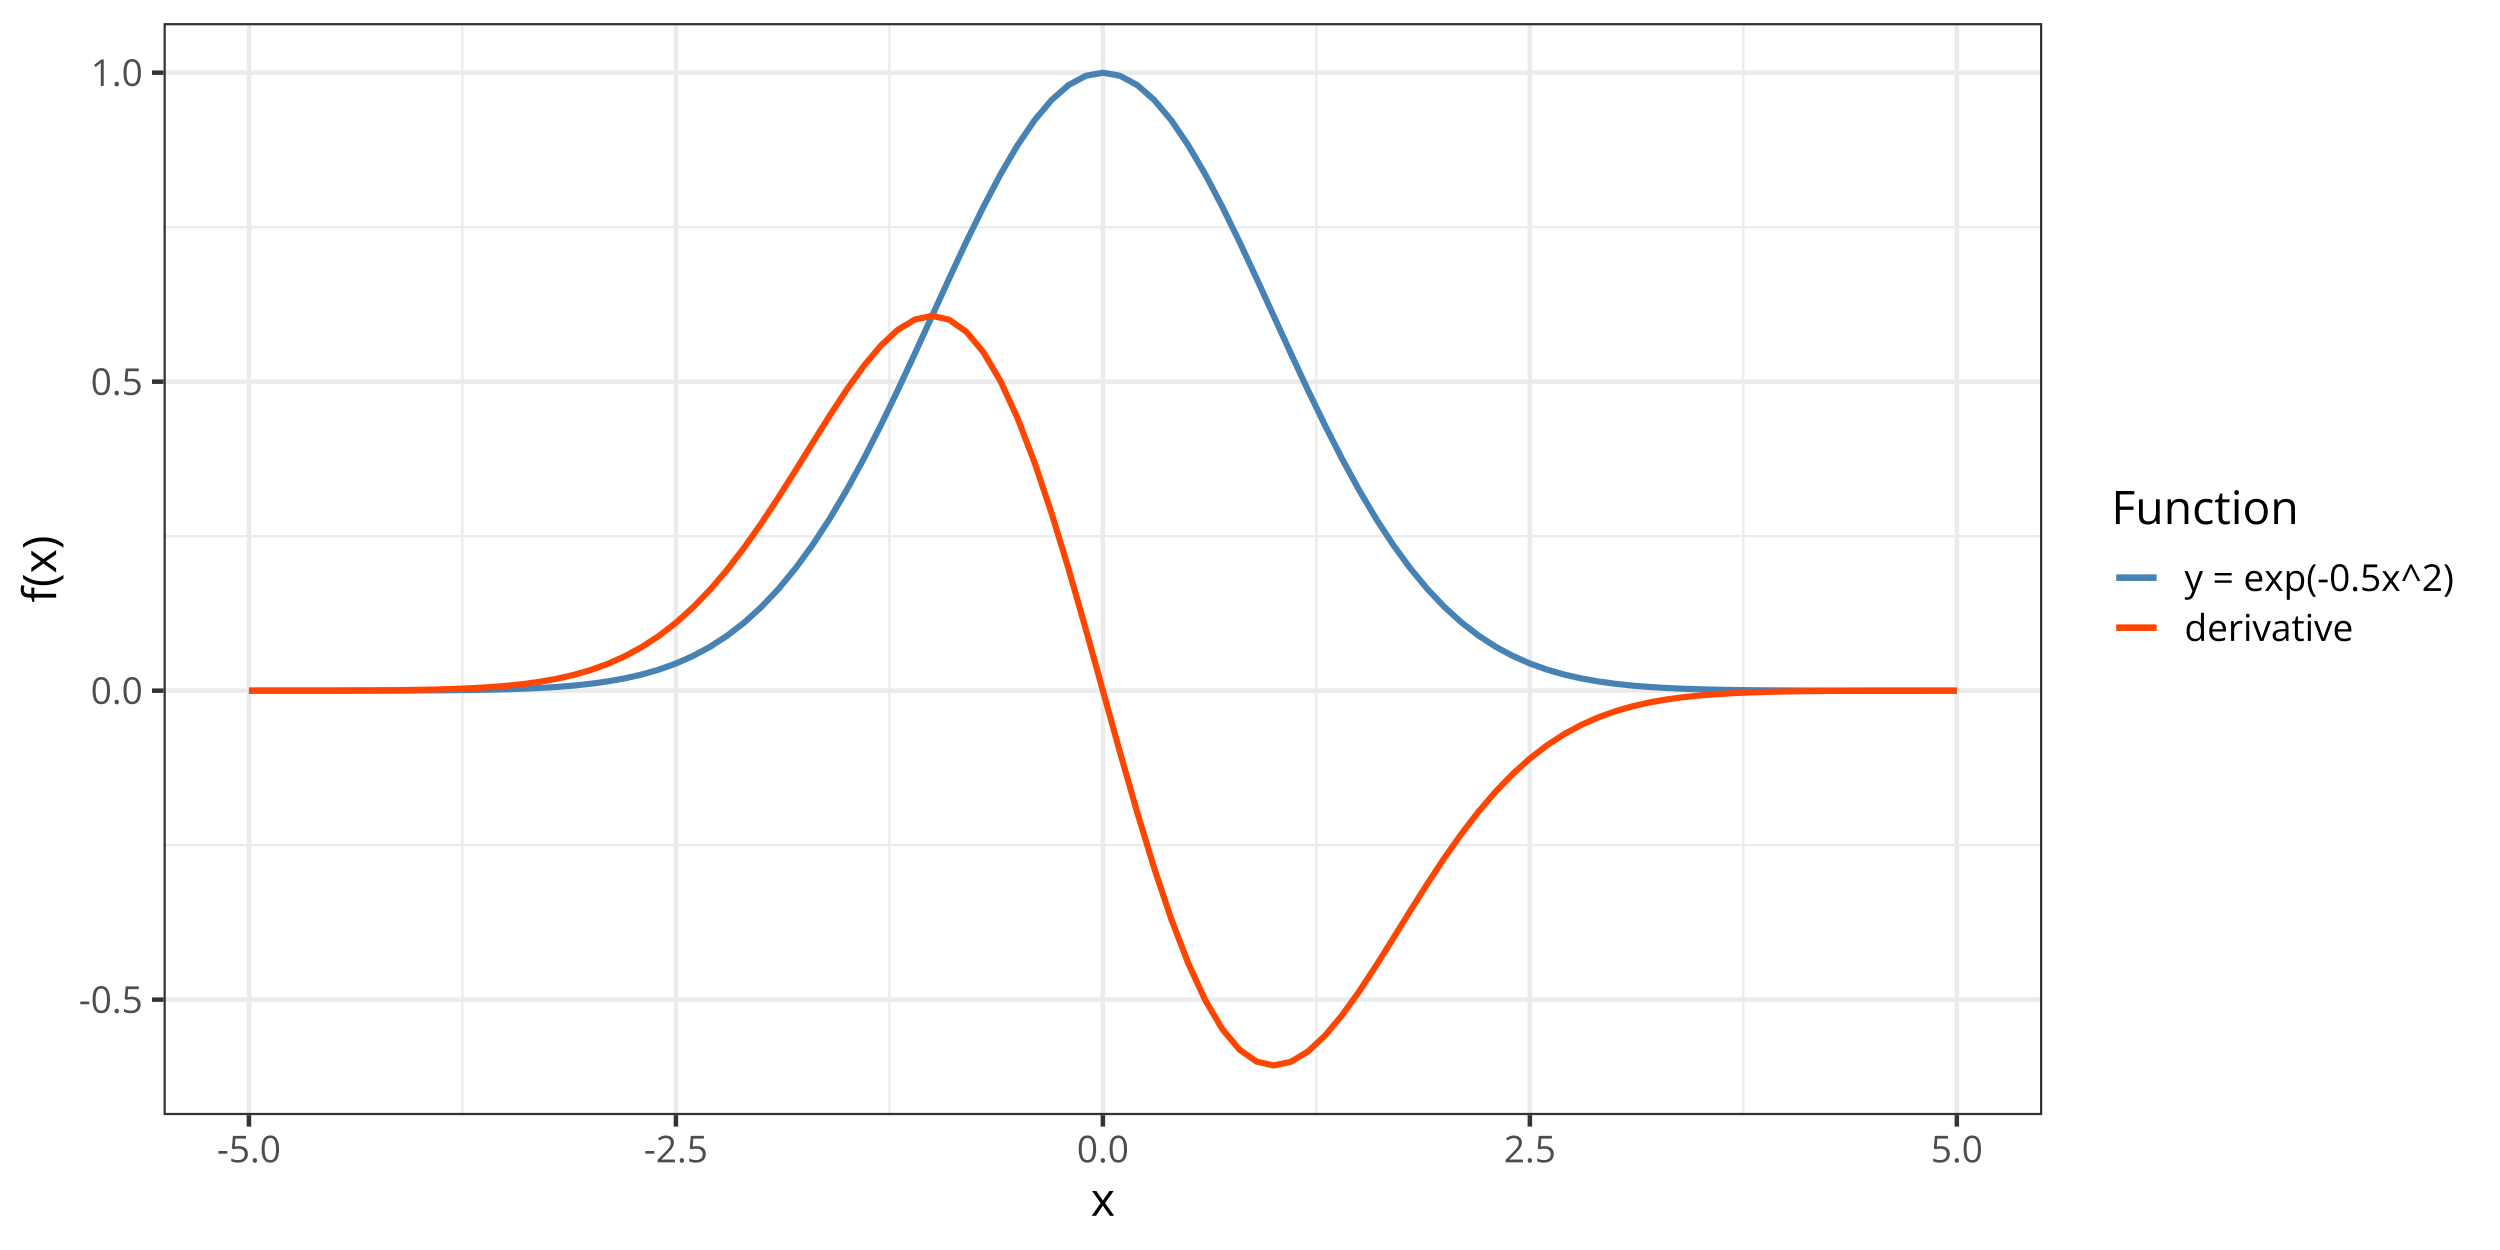<?xml version="1.0" encoding="UTF-8"?>
<svg xmlns="http://www.w3.org/2000/svg" xmlns:xlink="http://www.w3.org/1999/xlink" width="864pt" height="432pt" viewBox="0 0 864 432" version="1.1">
<defs>
<g>
<symbol overflow="visible" id="glyph0-0">
<path style="stroke:none;" d=""/>
</symbol>
<symbol overflow="visible" id="glyph0-1">
<path style="stroke:none;" d="M 0.516 -2.969 L 0.516 -3.906 L 3.609 -3.906 L 3.609 -2.969 Z M 0.516 -2.969 "/>
</symbol>
<symbol overflow="visible" id="glyph0-2">
<path style="stroke:none;" d="M 6.672 -4.578 C 6.672 -3.836 6.613 -3.176 6.5 -2.594 C 6.383 -2.008 6.207 -1.516 5.969 -1.109 C 5.727 -0.703 5.414 -0.395 5.031 -0.188 C 4.645 0.02 4.188 0.125 3.656 0.125 C 2.969 0.125 2.398 -0.055 1.953 -0.422 C 1.516 -0.797 1.188 -1.332 0.969 -2.031 C 0.75 -2.738 0.641 -3.586 0.641 -4.578 C 0.641 -5.555 0.738 -6.395 0.938 -7.094 C 1.133 -7.789 1.453 -8.328 1.891 -8.703 C 2.336 -9.086 2.926 -9.281 3.656 -9.281 C 4.344 -9.281 4.906 -9.094 5.344 -8.719 C 5.789 -8.344 6.125 -7.805 6.344 -7.109 C 6.562 -6.41 6.672 -5.566 6.672 -4.578 Z M 1.688 -4.578 C 1.688 -3.734 1.75 -3.023 1.875 -2.453 C 2.008 -1.891 2.219 -1.469 2.5 -1.188 C 2.789 -0.906 3.176 -0.766 3.656 -0.766 C 4.125 -0.766 4.5 -0.898 4.781 -1.172 C 5.07 -1.453 5.285 -1.875 5.422 -2.438 C 5.555 -3.008 5.625 -3.723 5.625 -4.578 C 5.625 -5.422 5.555 -6.125 5.422 -6.688 C 5.297 -7.25 5.086 -7.672 4.797 -7.953 C 4.516 -8.242 4.133 -8.391 3.656 -8.391 C 3.176 -8.391 2.789 -8.242 2.5 -7.953 C 2.207 -7.672 2 -7.25 1.875 -6.688 C 1.75 -6.125 1.688 -5.422 1.688 -4.578 Z M 1.688 -4.578 "/>
</symbol>
<symbol overflow="visible" id="glyph0-3">
<path style="stroke:none;" d="M 0.938 -0.656 C 0.938 -0.945 1.004 -1.148 1.141 -1.266 C 1.285 -1.391 1.461 -1.453 1.672 -1.453 C 1.879 -1.453 2.055 -1.391 2.203 -1.266 C 2.348 -1.148 2.422 -0.945 2.422 -0.656 C 2.422 -0.363 2.348 -0.148 2.203 -0.016 C 2.055 0.109 1.879 0.172 1.672 0.172 C 1.461 0.172 1.285 0.109 1.141 -0.016 C 1.004 -0.148 0.938 -0.363 0.938 -0.656 Z M 0.938 -0.656 "/>
</symbol>
<symbol overflow="visible" id="glyph0-4">
<path style="stroke:none;" d="M 3.516 -5.594 C 4.141 -5.594 4.68 -5.484 5.141 -5.266 C 5.598 -5.055 5.953 -4.75 6.203 -4.344 C 6.453 -3.945 6.578 -3.469 6.578 -2.906 C 6.578 -2.281 6.441 -1.738 6.172 -1.281 C 5.898 -0.832 5.508 -0.484 5 -0.234 C 4.5 0.004 3.895 0.125 3.188 0.125 C 2.707 0.125 2.266 0.082 1.859 0 C 1.453 -0.082 1.109 -0.207 0.828 -0.375 L 0.828 -1.359 C 1.129 -1.18 1.492 -1.035 1.922 -0.922 C 2.359 -0.816 2.781 -0.766 3.188 -0.766 C 3.656 -0.766 4.062 -0.836 4.406 -0.984 C 4.758 -1.129 5.031 -1.352 5.219 -1.656 C 5.414 -1.957 5.516 -2.336 5.516 -2.797 C 5.516 -3.41 5.328 -3.879 4.953 -4.203 C 4.578 -4.535 3.988 -4.703 3.188 -4.703 C 2.926 -4.703 2.641 -4.68 2.328 -4.641 C 2.023 -4.598 1.773 -4.551 1.578 -4.5 L 1.047 -4.844 L 1.406 -9.141 L 5.938 -9.141 L 5.938 -8.188 L 2.281 -8.188 L 2.062 -5.438 C 2.219 -5.469 2.422 -5.5 2.672 -5.531 C 2.922 -5.57 3.203 -5.594 3.516 -5.594 Z M 3.516 -5.594 "/>
</symbol>
<symbol overflow="visible" id="glyph0-5">
<path style="stroke:none;" d="M 4.5 0 L 3.484 0 L 3.484 -6.469 C 3.484 -6.719 3.484 -6.93 3.484 -7.109 C 3.484 -7.285 3.484 -7.445 3.484 -7.594 C 3.492 -7.738 3.508 -7.891 3.531 -8.047 C 3.395 -7.91 3.27 -7.797 3.156 -7.703 C 3.051 -7.609 2.914 -7.492 2.75 -7.359 L 1.703 -6.516 L 1.156 -7.234 L 3.625 -9.141 L 4.5 -9.141 Z M 4.5 0 "/>
</symbol>
<symbol overflow="visible" id="glyph0-6">
<path style="stroke:none;" d="M 6.609 0 L 0.625 0 L 0.625 -0.875 L 3.078 -3.344 C 3.523 -3.801 3.906 -4.207 4.219 -4.562 C 4.531 -4.926 4.766 -5.281 4.922 -5.625 C 5.086 -5.977 5.172 -6.363 5.172 -6.781 C 5.172 -7.289 5.016 -7.68 4.703 -7.953 C 4.398 -8.234 4 -8.375 3.5 -8.375 C 3.062 -8.375 2.676 -8.297 2.344 -8.141 C 2.008 -7.992 1.664 -7.785 1.312 -7.516 L 0.75 -8.203 C 0.988 -8.41 1.25 -8.594 1.531 -8.75 C 1.82 -8.906 2.129 -9.031 2.453 -9.125 C 2.785 -9.219 3.133 -9.266 3.5 -9.266 C 4.062 -9.266 4.547 -9.164 4.953 -8.969 C 5.367 -8.77 5.688 -8.488 5.906 -8.125 C 6.133 -7.77 6.25 -7.344 6.25 -6.844 C 6.25 -6.363 6.148 -5.914 5.953 -5.5 C 5.766 -5.082 5.492 -4.672 5.141 -4.266 C 4.797 -3.859 4.395 -3.426 3.938 -2.969 L 1.953 -1 L 1.953 -0.953 L 6.609 -0.953 Z M 6.609 0 "/>
</symbol>
<symbol overflow="visible" id="glyph0-7">
<path style="stroke:none;" d="M 0.016 -6.844 L 1.125 -6.844 L 2.641 -2.875 C 2.723 -2.645 2.801 -2.422 2.875 -2.203 C 2.957 -1.984 3.023 -1.773 3.078 -1.578 C 3.141 -1.391 3.188 -1.203 3.219 -1.016 L 3.266 -1.016 C 3.316 -1.223 3.395 -1.492 3.5 -1.828 C 3.613 -2.172 3.734 -2.52 3.859 -2.875 L 5.297 -6.844 L 6.406 -6.844 L 3.438 1 C 3.27 1.426 3.082 1.797 2.875 2.109 C 2.664 2.422 2.41 2.66 2.109 2.828 C 1.805 2.992 1.445 3.078 1.031 3.078 C 0.832 3.078 0.656 3.066 0.5 3.047 C 0.352 3.023 0.227 3 0.125 2.969 L 0.125 2.141 C 0.207 2.16 0.316 2.176 0.453 2.188 C 0.586 2.207 0.723 2.219 0.859 2.219 C 1.117 2.219 1.344 2.164 1.531 2.062 C 1.719 1.969 1.879 1.828 2.016 1.641 C 2.16 1.453 2.281 1.227 2.375 0.969 L 2.75 0.016 Z M 0.016 -6.844 "/>
</symbol>
<symbol overflow="visible" id="glyph0-8">
<path style="stroke:none;" d=""/>
</symbol>
<symbol overflow="visible" id="glyph0-9">
<path style="stroke:none;" d="M 0.719 -5.359 L 0.719 -6.203 L 6.578 -6.203 L 6.578 -5.359 Z M 0.719 -2.812 L 0.719 -3.656 L 6.578 -3.656 L 6.578 -2.812 Z M 0.719 -2.812 "/>
</symbol>
<symbol overflow="visible" id="glyph0-10">
<path style="stroke:none;" d="M 3.734 -6.969 C 4.316 -6.969 4.816 -6.836 5.234 -6.578 C 5.648 -6.328 5.969 -5.969 6.188 -5.5 C 6.406 -5.039 6.516 -4.5 6.516 -3.875 L 6.516 -3.234 L 1.781 -3.234 C 1.801 -2.43 2.004 -1.816 2.391 -1.391 C 2.773 -0.973 3.32 -0.766 4.031 -0.766 C 4.457 -0.766 4.836 -0.801 5.172 -0.875 C 5.504 -0.957 5.852 -1.078 6.219 -1.234 L 6.219 -0.312 C 5.863 -0.164 5.516 -0.055 5.172 0.016 C 4.836 0.086 4.441 0.125 3.984 0.125 C 3.328 0.125 2.754 -0.008 2.266 -0.281 C 1.773 -0.551 1.395 -0.945 1.125 -1.469 C 0.852 -1.988 0.719 -2.625 0.719 -3.375 C 0.719 -4.113 0.836 -4.75 1.078 -5.281 C 1.328 -5.82 1.676 -6.238 2.125 -6.531 C 2.582 -6.82 3.117 -6.969 3.734 -6.969 Z M 3.719 -6.125 C 3.164 -6.125 2.723 -5.941 2.391 -5.578 C 2.066 -5.211 1.875 -4.707 1.812 -4.062 L 5.438 -4.062 C 5.426 -4.469 5.359 -4.828 5.234 -5.141 C 5.117 -5.453 4.938 -5.691 4.688 -5.859 C 4.438 -6.035 4.113 -6.125 3.719 -6.125 Z M 3.719 -6.125 "/>
</symbol>
<symbol overflow="visible" id="glyph0-11">
<path style="stroke:none;" d="M 2.719 -3.5 L 0.359 -6.844 L 1.547 -6.844 L 3.344 -4.219 L 5.156 -6.844 L 6.328 -6.844 L 3.953 -3.5 L 6.453 0 L 5.266 0 L 3.344 -2.797 L 1.422 0 L 0.25 0 Z M 2.719 -3.5 "/>
</symbol>
<symbol overflow="visible" id="glyph0-12">
<path style="stroke:none;" d="M 4.312 -6.969 C 5.164 -6.969 5.844 -6.676 6.344 -6.094 C 6.852 -5.508 7.109 -4.625 7.109 -3.438 C 7.109 -2.664 6.992 -2.016 6.766 -1.484 C 6.535 -0.953 6.207 -0.551 5.781 -0.281 C 5.363 -0.008 4.863 0.125 4.281 0.125 C 3.926 0.125 3.609 0.078 3.328 -0.016 C 3.055 -0.109 2.82 -0.238 2.625 -0.406 C 2.426 -0.57 2.266 -0.75 2.141 -0.938 L 2.062 -0.938 C 2.07 -0.77 2.086 -0.57 2.109 -0.344 C 2.129 -0.113 2.141 0.082 2.141 0.25 L 2.141 3.062 L 1.094 3.062 L 1.094 -6.844 L 1.953 -6.844 L 2.094 -5.844 L 2.141 -5.844 C 2.273 -6.051 2.438 -6.238 2.625 -6.406 C 2.812 -6.582 3.047 -6.719 3.328 -6.812 C 3.609 -6.914 3.938 -6.969 4.312 -6.969 Z M 4.125 -6.094 C 3.656 -6.094 3.273 -6 2.984 -5.812 C 2.691 -5.633 2.477 -5.363 2.344 -5 C 2.219 -4.633 2.148 -4.176 2.141 -3.625 L 2.141 -3.438 C 2.141 -2.852 2.203 -2.359 2.328 -1.953 C 2.453 -1.555 2.66 -1.254 2.953 -1.047 C 3.254 -0.836 3.648 -0.734 4.141 -0.734 C 4.566 -0.734 4.922 -0.848 5.203 -1.078 C 5.484 -1.305 5.691 -1.625 5.828 -2.031 C 5.973 -2.445 6.047 -2.922 6.047 -3.453 C 6.047 -4.266 5.891 -4.906 5.578 -5.375 C 5.266 -5.852 4.781 -6.094 4.125 -6.094 Z M 4.125 -6.094 "/>
</symbol>
<symbol overflow="visible" id="glyph0-13">
<path style="stroke:none;" d="M 0.516 -3.5 C 0.516 -4.207 0.582 -4.895 0.719 -5.562 C 0.852 -6.227 1.055 -6.863 1.328 -7.469 C 1.609 -8.07 1.961 -8.629 2.391 -9.141 L 3.391 -9.141 C 2.785 -8.348 2.328 -7.469 2.016 -6.5 C 1.711 -5.531 1.562 -4.535 1.562 -3.516 C 1.562 -2.848 1.629 -2.191 1.766 -1.547 C 1.898 -0.898 2.102 -0.281 2.375 0.312 C 2.645 0.914 2.977 1.488 3.375 2.031 L 2.391 2.031 C 1.961 1.531 1.609 0.984 1.328 0.391 C 1.055 -0.203 0.852 -0.828 0.719 -1.484 C 0.582 -2.141 0.516 -2.812 0.516 -3.5 Z M 0.516 -3.5 "/>
</symbol>
<symbol overflow="visible" id="glyph0-14">
<path style="stroke:none;" d="M 0.5 -3.438 L 3.25 -9.203 L 3.844 -9.203 L 6.828 -3.438 L 5.891 -3.438 L 3.562 -8.094 L 1.438 -3.438 Z M 0.5 -3.438 "/>
</symbol>
<symbol overflow="visible" id="glyph0-15">
<path style="stroke:none;" d="M 3.266 -3.516 C 3.266 -2.816 3.195 -2.141 3.062 -1.484 C 2.926 -0.828 2.719 -0.203 2.438 0.391 C 2.164 0.984 1.812 1.531 1.375 2.031 L 0.406 2.031 C 0.801 1.5 1.133 0.93 1.406 0.328 C 1.676 -0.273 1.879 -0.898 2.016 -1.547 C 2.148 -2.203 2.219 -2.863 2.219 -3.531 C 2.219 -4.207 2.145 -4.875 2 -5.531 C 1.863 -6.188 1.66 -6.816 1.391 -7.422 C 1.129 -8.035 0.797 -8.609 0.391 -9.141 L 1.375 -9.141 C 1.812 -8.617 2.164 -8.055 2.438 -7.453 C 2.719 -6.859 2.926 -6.227 3.062 -5.562 C 3.195 -4.895 3.266 -4.211 3.266 -3.516 Z M 3.266 -3.516 "/>
</symbol>
<symbol overflow="visible" id="glyph0-16">
<path style="stroke:none;" d="M 3.531 0.125 C 2.664 0.125 1.977 -0.172 1.469 -0.766 C 0.969 -1.359 0.719 -2.238 0.719 -3.406 C 0.719 -4.582 0.973 -5.469 1.484 -6.062 C 2.004 -6.664 2.691 -6.969 3.547 -6.969 C 3.91 -6.969 4.227 -6.922 4.5 -6.828 C 4.77 -6.734 5.004 -6.602 5.203 -6.438 C 5.398 -6.281 5.562 -6.102 5.688 -5.906 L 5.766 -5.906 C 5.754 -6.031 5.738 -6.203 5.719 -6.422 C 5.695 -6.648 5.688 -6.836 5.688 -6.984 L 5.688 -9.719 L 6.734 -9.719 L 6.734 0 L 5.891 0 L 5.734 -0.969 L 5.688 -0.969 C 5.562 -0.77 5.398 -0.586 5.203 -0.422 C 5.004 -0.254 4.77 -0.117 4.5 -0.016 C 4.227 0.078 3.906 0.125 3.531 0.125 Z M 3.688 -0.734 C 4.426 -0.734 4.945 -0.941 5.25 -1.359 C 5.551 -1.773 5.703 -2.395 5.703 -3.219 L 5.703 -3.406 C 5.703 -4.281 5.555 -4.945 5.266 -5.406 C 4.984 -5.875 4.457 -6.109 3.688 -6.109 C 3.051 -6.109 2.57 -5.863 2.25 -5.375 C 1.938 -4.883 1.781 -4.219 1.781 -3.375 C 1.781 -2.531 1.938 -1.879 2.25 -1.422 C 2.57 -0.961 3.051 -0.734 3.688 -0.734 Z M 3.688 -0.734 "/>
</symbol>
<symbol overflow="visible" id="glyph0-17">
<path style="stroke:none;" d="M 4.203 -6.969 C 4.336 -6.969 4.477 -6.957 4.625 -6.938 C 4.781 -6.926 4.914 -6.91 5.031 -6.891 L 4.906 -5.938 C 4.789 -5.957 4.664 -5.977 4.531 -6 C 4.395 -6.02 4.266 -6.031 4.141 -6.031 C 3.867 -6.031 3.609 -5.973 3.359 -5.859 C 3.117 -5.742 2.906 -5.582 2.719 -5.375 C 2.539 -5.176 2.398 -4.93 2.297 -4.641 C 2.191 -4.348 2.141 -4.023 2.141 -3.672 L 2.141 0 L 1.094 0 L 1.094 -6.844 L 1.953 -6.844 L 2.062 -5.594 L 2.109 -5.594 C 2.254 -5.844 2.426 -6.07 2.625 -6.281 C 2.82 -6.488 3.051 -6.656 3.312 -6.781 C 3.582 -6.906 3.879 -6.969 4.203 -6.969 Z M 4.203 -6.969 "/>
</symbol>
<symbol overflow="visible" id="glyph0-18">
<path style="stroke:none;" d="M 2.125 -6.844 L 2.125 0 L 1.094 0 L 1.094 -6.844 Z M 1.625 -9.406 C 1.789 -9.406 1.938 -9.348 2.062 -9.234 C 2.188 -9.129 2.25 -8.961 2.25 -8.734 C 2.25 -8.504 2.188 -8.332 2.062 -8.219 C 1.938 -8.102 1.789 -8.047 1.625 -8.047 C 1.445 -8.047 1.297 -8.102 1.172 -8.219 C 1.055 -8.332 1 -8.504 1 -8.734 C 1 -8.961 1.055 -9.129 1.172 -9.234 C 1.297 -9.348 1.445 -9.406 1.625 -9.406 Z M 1.625 -9.406 "/>
</symbol>
<symbol overflow="visible" id="glyph0-19">
<path style="stroke:none;" d="M 2.594 0 L 0 -6.844 L 1.109 -6.844 L 2.625 -2.703 C 2.727 -2.422 2.832 -2.109 2.938 -1.766 C 3.039 -1.422 3.113 -1.145 3.156 -0.938 L 3.203 -0.938 C 3.254 -1.145 3.336 -1.422 3.453 -1.766 C 3.566 -2.109 3.676 -2.422 3.781 -2.703 L 5.281 -6.844 L 6.391 -6.844 L 3.781 0 Z M 2.594 0 "/>
</symbol>
<symbol overflow="visible" id="glyph0-20">
<path style="stroke:none;" d="M 3.656 -6.953 C 4.469 -6.953 5.07 -6.77 5.469 -6.406 C 5.863 -6.039 6.062 -5.457 6.062 -4.656 L 6.062 0 L 5.312 0 L 5.109 -1.016 L 5.062 -1.016 C 4.875 -0.766 4.676 -0.551 4.469 -0.375 C 4.258 -0.207 4.016 -0.082 3.734 0 C 3.461 0.082 3.129 0.125 2.734 0.125 C 2.316 0.125 1.945 0.051 1.625 -0.094 C 1.301 -0.238 1.047 -0.457 0.859 -0.75 C 0.68 -1.051 0.594 -1.426 0.594 -1.875 C 0.594 -2.562 0.863 -3.086 1.406 -3.453 C 1.945 -3.816 2.77 -4.02 3.875 -4.062 L 5.062 -4.109 L 5.062 -4.531 C 5.062 -5.113 4.93 -5.523 4.672 -5.766 C 4.422 -6.004 4.062 -6.125 3.594 -6.125 C 3.238 -6.125 2.898 -6.07 2.578 -5.969 C 2.254 -5.863 1.945 -5.738 1.656 -5.594 L 1.328 -6.391 C 1.641 -6.547 1.992 -6.676 2.391 -6.781 C 2.797 -6.895 3.219 -6.953 3.656 -6.953 Z M 5.047 -3.375 L 4 -3.328 C 3.145 -3.297 2.539 -3.156 2.188 -2.906 C 1.844 -2.664 1.672 -2.32 1.672 -1.875 C 1.672 -1.477 1.785 -1.188 2.016 -1 C 2.254 -0.812 2.57 -0.719 2.969 -0.719 C 3.57 -0.719 4.066 -0.883 4.453 -1.219 C 4.848 -1.562 5.047 -2.07 5.047 -2.75 Z M 5.047 -3.375 "/>
</symbol>
<symbol overflow="visible" id="glyph0-21">
<path style="stroke:none;" d="M 3.312 -0.719 C 3.477 -0.719 3.648 -0.734 3.828 -0.766 C 4.004 -0.797 4.148 -0.832 4.266 -0.875 L 4.266 -0.062 C 4.148 -0.008 3.984 0.031 3.766 0.062 C 3.547 0.102 3.336 0.125 3.141 0.125 C 2.773 0.125 2.441 0.062 2.141 -0.062 C 1.848 -0.188 1.613 -0.398 1.438 -0.703 C 1.258 -1.016 1.172 -1.438 1.172 -1.969 L 1.172 -6.031 L 0.203 -6.031 L 0.203 -6.547 L 1.188 -6.953 L 1.594 -8.438 L 2.219 -8.438 L 2.219 -6.844 L 4.219 -6.844 L 4.219 -6.031 L 2.219 -6.031 L 2.219 -2 C 2.219 -1.57 2.316 -1.25 2.516 -1.031 C 2.711 -0.82 2.977 -0.719 3.312 -0.719 Z M 3.312 -0.719 "/>
</symbol>
<symbol overflow="visible" id="glyph1-0">
<path style="stroke:none;" d=""/>
</symbol>
<symbol overflow="visible" id="glyph1-1">
<path style="stroke:none;" d="M 3.406 -4.391 L 0.453 -8.562 L 1.938 -8.562 L 4.188 -5.266 L 6.438 -8.562 L 7.906 -8.562 L 4.953 -4.391 L 8.078 0 L 6.594 0 L 4.188 -3.5 L 1.781 0 L 0.312 0 Z M 3.406 -4.391 "/>
</symbol>
<symbol overflow="visible" id="glyph1-2">
<path style="stroke:none;" d="M 2.891 0 L 1.562 0 L 1.562 -11.422 L 7.922 -11.422 L 7.922 -10.25 L 2.891 -10.25 L 2.891 -6.062 L 7.625 -6.062 L 7.625 -4.906 L 2.891 -4.906 Z M 2.891 0 "/>
</symbol>
<symbol overflow="visible" id="glyph1-3">
<path style="stroke:none;" d="M 8.438 -8.562 L 8.438 0 L 7.375 0 L 7.188 -1.203 L 7.125 -1.203 C 6.945 -0.91 6.719 -0.66 6.438 -0.453 C 6.156 -0.254 5.836 -0.102 5.484 0 C 5.129 0.102 4.754 0.156 4.359 0.156 C 3.68 0.156 3.113 0.047 2.656 -0.172 C 2.195 -0.391 1.852 -0.727 1.625 -1.188 C 1.395 -1.645 1.281 -2.234 1.281 -2.953 L 1.281 -8.562 L 2.594 -8.562 L 2.594 -3.047 C 2.594 -2.336 2.754 -1.805 3.078 -1.453 C 3.398 -1.098 3.891 -0.922 4.547 -0.922 C 5.18 -0.922 5.688 -1.039 6.062 -1.281 C 6.445 -1.52 6.723 -1.875 6.891 -2.344 C 7.055 -2.812 7.141 -3.383 7.141 -4.062 L 7.141 -8.562 Z M 8.438 -8.562 "/>
</symbol>
<symbol overflow="visible" id="glyph1-4">
<path style="stroke:none;" d="M 5.422 -8.719 C 6.441 -8.719 7.211 -8.469 7.734 -7.969 C 8.254 -7.477 8.516 -6.68 8.516 -5.578 L 8.516 0 L 7.234 0 L 7.234 -5.5 C 7.234 -6.207 7.066 -6.738 6.734 -7.094 C 6.41 -7.445 5.914 -7.625 5.25 -7.625 C 4.301 -7.625 3.633 -7.352 3.25 -6.812 C 2.863 -6.281 2.672 -5.504 2.672 -4.484 L 2.672 0 L 1.375 0 L 1.375 -8.562 L 2.422 -8.562 L 2.609 -7.328 L 2.688 -7.328 C 2.863 -7.629 3.094 -7.883 3.375 -8.094 C 3.656 -8.301 3.969 -8.457 4.312 -8.562 C 4.664 -8.664 5.035 -8.719 5.422 -8.719 Z M 5.422 -8.719 "/>
</symbol>
<symbol overflow="visible" id="glyph1-5">
<path style="stroke:none;" d="M 4.797 0.156 C 4.023 0.156 3.344 0 2.75 -0.312 C 2.164 -0.633 1.707 -1.117 1.375 -1.766 C 1.051 -2.422 0.891 -3.242 0.891 -4.234 C 0.891 -5.273 1.062 -6.125 1.406 -6.781 C 1.758 -7.438 2.238 -7.922 2.844 -8.234 C 3.457 -8.555 4.148 -8.719 4.922 -8.719 C 5.348 -8.719 5.758 -8.676 6.156 -8.594 C 6.562 -8.508 6.891 -8.398 7.141 -8.266 L 6.75 -7.188 C 6.488 -7.289 6.188 -7.383 5.844 -7.469 C 5.508 -7.551 5.191 -7.594 4.891 -7.594 C 4.297 -7.594 3.801 -7.461 3.406 -7.203 C 3.02 -6.953 2.727 -6.578 2.531 -6.078 C 2.332 -5.586 2.234 -4.977 2.234 -4.25 C 2.234 -3.562 2.328 -2.973 2.516 -2.484 C 2.711 -1.992 3 -1.617 3.375 -1.359 C 3.75 -1.098 4.223 -0.969 4.797 -0.969 C 5.242 -0.969 5.648 -1.016 6.016 -1.109 C 6.379 -1.211 6.711 -1.328 7.016 -1.453 L 7.016 -0.297 C 6.723 -0.148 6.398 -0.039 6.047 0.031 C 5.703 0.113 5.285 0.156 4.797 0.156 Z M 4.797 0.156 "/>
</symbol>
<symbol overflow="visible" id="glyph1-6">
<path style="stroke:none;" d="M 4.141 -0.906 C 4.348 -0.906 4.562 -0.922 4.781 -0.953 C 5.008 -0.992 5.195 -1.039 5.344 -1.094 L 5.344 -0.094 C 5.188 -0.02 4.973 0.035 4.703 0.078 C 4.441 0.129 4.18 0.156 3.922 0.156 C 3.473 0.156 3.062 0.078 2.688 -0.078 C 2.32 -0.242 2.023 -0.516 1.797 -0.891 C 1.578 -1.273 1.469 -1.801 1.469 -2.469 L 1.469 -7.547 L 0.25 -7.547 L 0.25 -8.188 L 1.484 -8.688 L 2 -10.547 L 2.781 -10.547 L 2.781 -8.562 L 5.281 -8.562 L 5.281 -7.547 L 2.781 -7.547 L 2.781 -2.516 C 2.781 -1.973 2.898 -1.566 3.141 -1.297 C 3.391 -1.035 3.723 -0.906 4.141 -0.906 Z M 4.141 -0.906 "/>
</symbol>
<symbol overflow="visible" id="glyph1-7">
<path style="stroke:none;" d="M 2.672 -8.562 L 2.672 0 L 1.375 0 L 1.375 -8.562 Z M 2.031 -11.766 C 2.25 -11.766 2.43 -11.695 2.578 -11.562 C 2.734 -11.426 2.812 -11.211 2.812 -10.922 C 2.812 -10.629 2.734 -10.41 2.578 -10.266 C 2.43 -10.129 2.25 -10.062 2.031 -10.062 C 1.812 -10.062 1.625 -10.129 1.469 -10.266 C 1.32 -10.41 1.25 -10.629 1.25 -10.922 C 1.25 -11.211 1.32 -11.426 1.469 -11.562 C 1.625 -11.695 1.812 -11.766 2.031 -11.766 Z M 2.031 -11.766 "/>
</symbol>
<symbol overflow="visible" id="glyph1-8">
<path style="stroke:none;" d="M 8.75 -4.297 C 8.75 -3.598 8.656 -2.973 8.469 -2.422 C 8.289 -1.867 8.031 -1.398 7.688 -1.016 C 7.344 -0.641 6.926 -0.348 6.438 -0.141 C 5.957 0.055 5.41 0.156 4.797 0.156 C 4.223 0.156 3.695 0.055 3.219 -0.141 C 2.738 -0.348 2.328 -0.641 1.984 -1.016 C 1.641 -1.398 1.367 -1.867 1.172 -2.422 C 0.984 -2.973 0.891 -3.598 0.891 -4.297 C 0.891 -5.234 1.047 -6.031 1.359 -6.688 C 1.68 -7.352 2.141 -7.859 2.734 -8.203 C 3.328 -8.547 4.031 -8.719 4.844 -8.719 C 5.625 -8.719 6.305 -8.539 6.891 -8.188 C 7.484 -7.844 7.941 -7.344 8.266 -6.688 C 8.586 -6.031 8.75 -5.234 8.75 -4.297 Z M 2.234 -4.297 C 2.234 -3.609 2.32 -3.008 2.5 -2.5 C 2.688 -2 2.969 -1.609 3.344 -1.328 C 3.727 -1.055 4.223 -0.922 4.828 -0.922 C 5.422 -0.922 5.906 -1.055 6.281 -1.328 C 6.664 -1.609 6.945 -2 7.125 -2.5 C 7.312 -3.008 7.406 -3.609 7.406 -4.297 C 7.406 -4.984 7.312 -5.57 7.125 -6.062 C 6.945 -6.562 6.664 -6.945 6.281 -7.219 C 5.906 -7.488 5.414 -7.625 4.812 -7.625 C 3.926 -7.625 3.273 -7.328 2.859 -6.734 C 2.441 -6.148 2.234 -5.336 2.234 -4.297 Z M 2.234 -4.297 "/>
</symbol>
<symbol overflow="visible" id="glyph2-0">
<path style="stroke:none;" d=""/>
</symbol>
<symbol overflow="visible" id="glyph2-1">
<path style="stroke:none;" d="M -7.547 -5.188 L -7.547 -3.047 L 0 -3.047 L 0 -1.75 L -7.547 -1.75 L -7.547 -0.234 L -8.172 -0.234 L -8.609 -1.75 L -9.172 -1.75 C -9.891 -1.75 -10.473 -1.852 -10.922 -2.062 C -11.379 -2.281 -11.711 -2.594 -11.922 -3 C -12.141 -3.406 -12.25 -3.898 -12.25 -4.484 C -12.25 -4.816 -12.219 -5.117 -12.156 -5.391 C -12.102 -5.66 -12.039 -5.898 -11.969 -6.109 L -10.938 -5.781 C -11 -5.602 -11.051 -5.398 -11.094 -5.172 C -11.145 -4.953 -11.172 -4.727 -11.172 -4.5 C -11.172 -4.008 -11.008 -3.645 -10.688 -3.406 C -10.375 -3.164 -9.875 -3.047 -9.188 -3.047 L -8.562 -3.047 L -8.562 -5.188 Z M -7.547 -5.188 "/>
</symbol>
<symbol overflow="visible" id="glyph2-2">
<path style="stroke:none;" d="M -4.391 -0.641 C -5.266 -0.641 -6.117 -0.723 -6.953 -0.891 C -7.785 -1.066 -8.578 -1.328 -9.328 -1.672 C -10.086 -2.023 -10.785 -2.469 -11.422 -3 L -11.422 -4.234 C -10.43 -3.484 -9.332 -2.914 -8.125 -2.531 C -6.914 -2.156 -5.676 -1.969 -4.406 -1.969 C -3.57 -1.969 -2.75 -2.051 -1.938 -2.219 C -1.125 -2.383 -0.344 -2.633 0.406 -2.969 C 1.156 -3.312 1.863 -3.727 2.531 -4.219 L 2.531 -3 C 1.906 -2.469 1.223 -2.023 0.484 -1.672 C -0.254 -1.328 -1.035 -1.066 -1.859 -0.891 C -2.68 -0.723 -3.523 -0.641 -4.391 -0.641 Z M -4.391 -0.641 "/>
</symbol>
<symbol overflow="visible" id="glyph2-3">
<path style="stroke:none;" d="M -4.391 -3.406 L -8.562 -0.453 L -8.562 -1.938 L -5.266 -4.188 L -8.562 -6.438 L -8.562 -7.906 L -4.391 -4.953 L 0 -8.078 L 0 -6.594 L -3.5 -4.188 L 0 -1.781 L 0 -0.312 Z M -4.391 -3.406 "/>
</symbol>
<symbol overflow="visible" id="glyph2-4">
<path style="stroke:none;" d="M -4.406 -4.078 C -3.531 -4.078 -2.68 -3.992 -1.859 -3.828 C -1.035 -3.66 -0.254 -3.398 0.484 -3.047 C 1.234 -2.703 1.914 -2.266 2.531 -1.734 L 2.531 -0.5 C 1.875 -1 1.164 -1.414 0.406 -1.75 C -0.352 -2.094 -1.133 -2.348 -1.938 -2.516 C -2.75 -2.68 -3.57 -2.766 -4.406 -2.766 C -5.258 -2.766 -6.098 -2.676 -6.922 -2.5 C -7.742 -2.332 -8.535 -2.082 -9.297 -1.75 C -10.055 -1.414 -10.766 -0.992 -11.422 -0.484 L -11.422 -1.734 C -10.785 -2.266 -10.086 -2.703 -9.328 -3.047 C -8.578 -3.398 -7.785 -3.66 -6.953 -3.828 C -6.129 -3.992 -5.281 -4.078 -4.406 -4.078 Z M -4.406 -4.078 "/>
</symbol>
</g>
<clipPath id="clip1">
  <path d="M 56.52 7.969 L 705.793 7.969 L 705.793 385.379 L 56.52 385.379 Z M 56.52 7.969 "/>
</clipPath>
<clipPath id="clip2">
  <path d="M 56.52 291 L 705.793 291 L 705.793 293 L 56.52 293 Z M 56.52 291 "/>
</clipPath>
<clipPath id="clip3">
  <path d="M 56.52 184 L 705.793 184 L 705.793 186 L 56.52 186 Z M 56.52 184 "/>
</clipPath>
<clipPath id="clip4">
  <path d="M 56.52 78 L 705.793 78 L 705.793 79 L 56.52 79 Z M 56.52 78 "/>
</clipPath>
<clipPath id="clip5">
  <path d="M 159 7.969 L 161 7.969 L 161 385.379 L 159 385.379 Z M 159 7.969 "/>
</clipPath>
<clipPath id="clip6">
  <path d="M 306 7.969 L 308 7.969 L 308 385.379 L 306 385.379 Z M 306 7.969 "/>
</clipPath>
<clipPath id="clip7">
  <path d="M 454 7.969 L 456 7.969 L 456 385.379 L 454 385.379 Z M 454 7.969 "/>
</clipPath>
<clipPath id="clip8">
  <path d="M 602 7.969 L 603 7.969 L 603 385.379 L 602 385.379 Z M 602 7.969 "/>
</clipPath>
<clipPath id="clip9">
  <path d="M 56.52 344 L 705.793 344 L 705.793 347 L 56.52 347 Z M 56.52 344 "/>
</clipPath>
<clipPath id="clip10">
  <path d="M 56.52 237 L 705.793 237 L 705.793 240 L 56.52 240 Z M 56.52 237 "/>
</clipPath>
<clipPath id="clip11">
  <path d="M 56.52 131 L 705.793 131 L 705.793 133 L 56.52 133 Z M 56.52 131 "/>
</clipPath>
<clipPath id="clip12">
  <path d="M 56.52 24 L 705.793 24 L 705.793 26 L 56.52 26 Z M 56.52 24 "/>
</clipPath>
<clipPath id="clip13">
  <path d="M 85 7.969 L 87 7.969 L 87 385.379 L 85 385.379 Z M 85 7.969 "/>
</clipPath>
<clipPath id="clip14">
  <path d="M 232 7.969 L 235 7.969 L 235 385.379 L 232 385.379 Z M 232 7.969 "/>
</clipPath>
<clipPath id="clip15">
  <path d="M 380 7.969 L 382 7.969 L 382 385.379 L 380 385.379 Z M 380 7.969 "/>
</clipPath>
<clipPath id="clip16">
  <path d="M 527 7.969 L 530 7.969 L 530 385.379 L 527 385.379 Z M 527 7.969 "/>
</clipPath>
<clipPath id="clip17">
  <path d="M 675 7.969 L 678 7.969 L 678 385.379 L 675 385.379 Z M 675 7.969 "/>
</clipPath>
<clipPath id="clip18">
  <path d="M 56.52 7.969 L 705.793 7.969 L 705.793 385.379 L 56.52 385.379 Z M 56.52 7.969 "/>
</clipPath>
</defs>
<g id="surface64">
<rect x="0" y="0" width="864" height="432" style="fill:rgb(100%,100%,100%);fill-opacity:1;stroke:none;"/>
<rect x="0" y="0" width="864" height="432" style="fill:rgb(100%,100%,100%);fill-opacity:1;stroke:none;"/>
<path style="fill:none;stroke-width:1.552;stroke-linecap:round;stroke-linejoin:round;stroke:rgb(100%,100%,100%);stroke-opacity:1;stroke-miterlimit:10;" d="M 0 432 L 864 432 L 864 0 L 0 0 Z M 0 432 "/>
<g clip-path="url(#clip1)" clip-rule="nonzero">
<path style=" stroke:none;fill-rule:nonzero;fill:rgb(100%,100%,100%);fill-opacity:1;" d="M 56.52 385.379 L 705.793 385.379 L 705.793 7.969 L 56.52 7.969 Z M 56.52 385.379 "/>
</g>
<g clip-path="url(#clip2)" clip-rule="nonzero">
<path style="fill:none;stroke-width:0.776;stroke-linecap:butt;stroke-linejoin:round;stroke:rgb(92.157%,92.157%,92.157%);stroke-opacity:1;stroke-miterlimit:10;" d="M 56.52 292.082 L 705.793 292.082 "/>
</g>
<g clip-path="url(#clip3)" clip-rule="nonzero">
<path style="fill:none;stroke-width:0.776;stroke-linecap:butt;stroke-linejoin:round;stroke:rgb(92.157%,92.157%,92.157%);stroke-opacity:1;stroke-miterlimit:10;" d="M 56.52 185.301 L 705.793 185.301 "/>
</g>
<g clip-path="url(#clip4)" clip-rule="nonzero">
<path style="fill:none;stroke-width:0.776;stroke-linecap:butt;stroke-linejoin:round;stroke:rgb(92.157%,92.157%,92.157%);stroke-opacity:1;stroke-miterlimit:10;" d="M 56.52 78.516 L 705.793 78.516 "/>
</g>
<g clip-path="url(#clip5)" clip-rule="nonzero">
<path style="fill:none;stroke-width:0.776;stroke-linecap:butt;stroke-linejoin:round;stroke:rgb(92.157%,92.157%,92.157%);stroke-opacity:1;stroke-miterlimit:10;" d="M 159.812 385.379 L 159.812 7.969 "/>
</g>
<g clip-path="url(#clip6)" clip-rule="nonzero">
<path style="fill:none;stroke-width:0.776;stroke-linecap:butt;stroke-linejoin:round;stroke:rgb(92.157%,92.157%,92.157%);stroke-opacity:1;stroke-miterlimit:10;" d="M 307.375 385.379 L 307.375 7.969 "/>
</g>
<g clip-path="url(#clip7)" clip-rule="nonzero">
<path style="fill:none;stroke-width:0.776;stroke-linecap:butt;stroke-linejoin:round;stroke:rgb(92.157%,92.157%,92.157%);stroke-opacity:1;stroke-miterlimit:10;" d="M 454.938 385.379 L 454.938 7.969 "/>
</g>
<g clip-path="url(#clip8)" clip-rule="nonzero">
<path style="fill:none;stroke-width:0.776;stroke-linecap:butt;stroke-linejoin:round;stroke:rgb(92.157%,92.157%,92.157%);stroke-opacity:1;stroke-miterlimit:10;" d="M 602.5 385.379 L 602.5 7.969 "/>
</g>
<g clip-path="url(#clip9)" clip-rule="nonzero">
<path style="fill:none;stroke-width:1.552;stroke-linecap:butt;stroke-linejoin:round;stroke:rgb(92.157%,92.157%,92.157%);stroke-opacity:1;stroke-miterlimit:10;" d="M 56.52 345.473 L 705.793 345.473 "/>
</g>
<g clip-path="url(#clip10)" clip-rule="nonzero">
<path style="fill:none;stroke-width:1.552;stroke-linecap:butt;stroke-linejoin:round;stroke:rgb(92.157%,92.157%,92.157%);stroke-opacity:1;stroke-miterlimit:10;" d="M 56.52 238.691 L 705.793 238.691 "/>
</g>
<g clip-path="url(#clip11)" clip-rule="nonzero">
<path style="fill:none;stroke-width:1.552;stroke-linecap:butt;stroke-linejoin:round;stroke:rgb(92.157%,92.157%,92.157%);stroke-opacity:1;stroke-miterlimit:10;" d="M 56.52 131.906 L 705.793 131.906 "/>
</g>
<g clip-path="url(#clip12)" clip-rule="nonzero">
<path style="fill:none;stroke-width:1.552;stroke-linecap:butt;stroke-linejoin:round;stroke:rgb(92.157%,92.157%,92.157%);stroke-opacity:1;stroke-miterlimit:10;" d="M 56.52 25.125 L 705.793 25.125 "/>
</g>
<g clip-path="url(#clip13)" clip-rule="nonzero">
<path style="fill:none;stroke-width:1.552;stroke-linecap:butt;stroke-linejoin:round;stroke:rgb(92.157%,92.157%,92.157%);stroke-opacity:1;stroke-miterlimit:10;" d="M 86.031 385.379 L 86.031 7.969 "/>
</g>
<g clip-path="url(#clip14)" clip-rule="nonzero">
<path style="fill:none;stroke-width:1.552;stroke-linecap:butt;stroke-linejoin:round;stroke:rgb(92.157%,92.157%,92.157%);stroke-opacity:1;stroke-miterlimit:10;" d="M 233.594 385.379 L 233.594 7.969 "/>
</g>
<g clip-path="url(#clip15)" clip-rule="nonzero">
<path style="fill:none;stroke-width:1.552;stroke-linecap:butt;stroke-linejoin:round;stroke:rgb(92.157%,92.157%,92.157%);stroke-opacity:1;stroke-miterlimit:10;" d="M 381.156 385.379 L 381.156 7.969 "/>
</g>
<g clip-path="url(#clip16)" clip-rule="nonzero">
<path style="fill:none;stroke-width:1.552;stroke-linecap:butt;stroke-linejoin:round;stroke:rgb(92.157%,92.157%,92.157%);stroke-opacity:1;stroke-miterlimit:10;" d="M 528.719 385.379 L 528.719 7.969 "/>
</g>
<g clip-path="url(#clip17)" clip-rule="nonzero">
<path style="fill:none;stroke-width:1.552;stroke-linecap:butt;stroke-linejoin:round;stroke:rgb(92.157%,92.157%,92.157%);stroke-opacity:1;stroke-miterlimit:10;" d="M 676.281 385.379 L 676.281 7.969 "/>
</g>
<path style="fill:none;stroke-width:2.134;stroke-linecap:butt;stroke-linejoin:round;stroke:rgb(27.451%,50.98%,70.588%);stroke-opacity:1;stroke-miterlimit:10;" d="M 86.031 238.691 L 91.934 238.688 L 103.742 238.688 L 109.645 238.684 L 115.547 238.684 L 121.449 238.676 L 127.352 238.672 L 133.254 238.66 L 139.156 238.645 L 145.059 238.617 L 150.961 238.586 L 156.863 238.535 L 162.766 238.465 L 168.668 238.363 L 174.57 238.223 L 180.473 238.031 L 186.375 237.77 L 192.277 237.414 L 198.18 236.941 L 204.082 236.316 L 209.984 235.504 L 215.887 234.453 L 221.789 233.113 L 227.691 231.418 L 233.594 229.309 L 239.496 226.703 L 245.398 223.527 L 251.301 219.699 L 257.203 215.145 L 263.105 209.789 L 269.008 203.566 L 274.914 196.426 L 280.816 188.344 L 286.719 179.312 L 292.621 169.355 L 298.523 158.535 L 304.426 146.953 L 310.328 134.738 L 316.23 122.066 L 328.035 96.246 L 333.938 83.609 L 339.84 71.531 L 345.742 60.305 L 351.645 50.219 L 357.547 41.543 L 363.449 34.523 L 369.352 29.355 L 375.254 26.191 L 381.156 25.125 L 387.059 26.191 L 392.961 29.355 L 398.863 34.523 L 404.766 41.543 L 410.668 50.219 L 416.57 60.305 L 422.473 71.531 L 428.375 83.609 L 434.277 96.246 L 440.18 109.156 L 446.086 122.066 L 451.988 134.738 L 457.891 146.953 L 463.793 158.535 L 469.695 169.355 L 475.598 179.312 L 481.5 188.344 L 487.402 196.426 L 493.305 203.566 L 499.207 209.789 L 505.109 215.145 L 511.012 219.699 L 516.914 223.527 L 522.816 226.703 L 528.719 229.309 L 534.621 231.418 L 540.523 233.113 L 546.426 234.453 L 552.328 235.504 L 558.23 236.316 L 564.133 236.941 L 570.035 237.414 L 575.938 237.77 L 581.84 238.031 L 587.742 238.223 L 593.645 238.363 L 599.547 238.465 L 605.449 238.535 L 611.352 238.586 L 617.258 238.617 L 623.16 238.645 L 629.062 238.66 L 634.965 238.672 L 640.867 238.676 L 646.77 238.684 L 652.672 238.684 L 658.574 238.688 L 670.379 238.688 L 676.281 238.691 "/>
<path style="fill:none;stroke-width:2.134;stroke-linecap:butt;stroke-linejoin:round;stroke:rgb(100%,27.059%,0%);stroke-opacity:1;stroke-miterlimit:10;" d="M 86.031 238.688 L 97.836 238.68 L 103.742 238.676 L 115.547 238.652 L 121.449 238.633 L 127.352 238.602 L 133.254 238.559 L 139.156 238.496 L 145.059 238.402 L 150.961 238.277 L 156.863 238.098 L 162.766 237.848 L 168.668 237.512 L 174.57 237.055 L 180.473 236.449 L 186.375 235.648 L 192.277 234.605 L 198.18 233.27 L 204.082 231.574 L 209.984 229.449 L 215.887 226.824 L 221.789 223.629 L 227.691 219.785 L 233.594 215.23 L 239.496 209.918 L 245.398 203.812 L 251.301 196.91 L 257.203 189.246 L 263.105 180.883 L 269.008 171.949 L 274.914 162.613 L 280.816 153.102 L 286.719 143.684 L 292.621 134.688 L 298.523 126.477 L 304.426 119.43 L 310.328 113.945 L 316.23 110.406 L 322.133 109.156 L 328.035 110.492 L 333.938 114.625 L 339.84 121.68 L 345.742 131.66 L 351.645 144.457 L 357.547 159.832 L 363.449 177.441 L 369.352 196.824 L 375.254 217.441 L 387.059 259.941 L 392.961 280.559 L 398.863 299.941 L 404.766 317.551 L 410.668 332.926 L 416.57 345.723 L 422.473 355.703 L 428.375 362.754 L 434.277 366.891 L 440.18 368.223 L 446.086 366.977 L 451.988 363.434 L 457.891 357.949 L 463.793 350.906 L 469.695 342.691 L 475.598 333.695 L 481.5 324.281 L 487.402 314.766 L 493.305 305.43 L 499.207 296.496 L 505.109 288.137 L 511.012 280.469 L 516.914 273.57 L 522.816 267.461 L 528.719 262.148 L 534.621 257.598 L 540.523 253.754 L 546.426 250.555 L 552.328 247.93 L 558.23 245.809 L 564.133 244.113 L 570.035 242.773 L 575.938 241.734 L 581.84 240.934 L 587.742 240.324 L 593.645 239.871 L 599.547 239.531 L 605.449 239.285 L 611.352 239.105 L 617.258 238.977 L 623.16 238.887 L 629.062 238.824 L 634.965 238.777 L 640.867 238.75 L 646.77 238.73 L 652.672 238.715 L 664.477 238.699 L 670.379 238.695 L 676.281 238.695 "/>
<g clip-path="url(#clip18)" clip-rule="nonzero">
<path style="fill:none;stroke-width:1.552;stroke-linecap:round;stroke-linejoin:round;stroke:rgb(20%,20%,20%);stroke-opacity:1;stroke-miterlimit:10;" d="M 56.52 385.379 L 705.793 385.379 L 705.793 7.969 L 56.52 7.969 Z M 56.52 385.379 "/>
</g>
<g style="fill:rgb(30.196%,30.196%,30.196%);fill-opacity:1;">
  <use xlink:href="#glyph0-1" x="27.23" y="350.043"/>
  <use xlink:href="#glyph0-2" x="31.349" y="350.043"/>
  <use xlink:href="#glyph0-3" x="38.668" y="350.043"/>
  <use xlink:href="#glyph0-4" x="42.03" y="350.043"/>
</g>
<g style="fill:rgb(30.196%,30.196%,30.196%);fill-opacity:1;">
  <use xlink:href="#glyph0-2" x="31.348" y="243.258"/>
  <use xlink:href="#glyph0-3" x="38.666" y="243.258"/>
  <use xlink:href="#glyph0-2" x="42.029" y="243.258"/>
</g>
<g style="fill:rgb(30.196%,30.196%,30.196%);fill-opacity:1;">
  <use xlink:href="#glyph0-2" x="31.348" y="136.477"/>
  <use xlink:href="#glyph0-3" x="38.666" y="136.477"/>
  <use xlink:href="#glyph0-4" x="42.029" y="136.477"/>
</g>
<g style="fill:rgb(30.196%,30.196%,30.196%);fill-opacity:1;">
  <use xlink:href="#glyph0-5" x="31.348" y="29.695"/>
  <use xlink:href="#glyph0-3" x="38.666" y="29.695"/>
  <use xlink:href="#glyph0-2" x="42.029" y="29.695"/>
</g>
<path style="fill:none;stroke-width:1.552;stroke-linecap:butt;stroke-linejoin:round;stroke:rgb(20%,20%,20%);stroke-opacity:1;stroke-miterlimit:10;" d="M 52.535 345.473 L 56.52 345.473 "/>
<path style="fill:none;stroke-width:1.552;stroke-linecap:butt;stroke-linejoin:round;stroke:rgb(20%,20%,20%);stroke-opacity:1;stroke-miterlimit:10;" d="M 52.535 238.691 L 56.52 238.691 "/>
<path style="fill:none;stroke-width:1.552;stroke-linecap:butt;stroke-linejoin:round;stroke:rgb(20%,20%,20%);stroke-opacity:1;stroke-miterlimit:10;" d="M 52.535 131.906 L 56.52 131.906 "/>
<path style="fill:none;stroke-width:1.552;stroke-linecap:butt;stroke-linejoin:round;stroke:rgb(20%,20%,20%);stroke-opacity:1;stroke-miterlimit:10;" d="M 52.535 25.125 L 56.52 25.125 "/>
<path style="fill:none;stroke-width:1.552;stroke-linecap:butt;stroke-linejoin:round;stroke:rgb(20%,20%,20%);stroke-opacity:1;stroke-miterlimit:10;" d="M 86.031 389.363 L 86.031 385.379 "/>
<path style="fill:none;stroke-width:1.552;stroke-linecap:butt;stroke-linejoin:round;stroke:rgb(20%,20%,20%);stroke-opacity:1;stroke-miterlimit:10;" d="M 233.594 389.363 L 233.594 385.379 "/>
<path style="fill:none;stroke-width:1.552;stroke-linecap:butt;stroke-linejoin:round;stroke:rgb(20%,20%,20%);stroke-opacity:1;stroke-miterlimit:10;" d="M 381.156 389.363 L 381.156 385.379 "/>
<path style="fill:none;stroke-width:1.552;stroke-linecap:butt;stroke-linejoin:round;stroke:rgb(20%,20%,20%);stroke-opacity:1;stroke-miterlimit:10;" d="M 528.719 389.363 L 528.719 385.379 "/>
<path style="fill:none;stroke-width:1.552;stroke-linecap:butt;stroke-linejoin:round;stroke:rgb(20%,20%,20%);stroke-opacity:1;stroke-miterlimit:10;" d="M 676.281 389.363 L 676.281 385.379 "/>
<g style="fill:rgb(30.196%,30.196%,30.196%);fill-opacity:1;">
  <use xlink:href="#glyph0-1" x="74.973" y="401.691"/>
  <use xlink:href="#glyph0-4" x="79.091" y="401.691"/>
  <use xlink:href="#glyph0-3" x="86.41" y="401.691"/>
  <use xlink:href="#glyph0-2" x="89.773" y="401.691"/>
</g>
<g style="fill:rgb(30.196%,30.196%,30.196%);fill-opacity:1;">
  <use xlink:href="#glyph0-1" x="222.535" y="401.691"/>
  <use xlink:href="#glyph0-6" x="226.654" y="401.691"/>
  <use xlink:href="#glyph0-3" x="233.973" y="401.691"/>
  <use xlink:href="#glyph0-4" x="237.335" y="401.691"/>
</g>
<g style="fill:rgb(30.196%,30.196%,30.196%);fill-opacity:1;">
  <use xlink:href="#glyph0-2" x="372.156" y="401.691"/>
  <use xlink:href="#glyph0-3" x="379.475" y="401.691"/>
  <use xlink:href="#glyph0-2" x="382.837" y="401.691"/>
</g>
<g style="fill:rgb(30.196%,30.196%,30.196%);fill-opacity:1;">
  <use xlink:href="#glyph0-6" x="519.719" y="401.691"/>
  <use xlink:href="#glyph0-3" x="527.038" y="401.691"/>
  <use xlink:href="#glyph0-4" x="530.4" y="401.691"/>
</g>
<g style="fill:rgb(30.196%,30.196%,30.196%);fill-opacity:1;">
  <use xlink:href="#glyph0-4" x="667.281" y="401.691"/>
  <use xlink:href="#glyph0-3" x="674.6" y="401.691"/>
  <use xlink:href="#glyph0-2" x="677.962" y="401.691"/>
</g>
<g style="fill:rgb(0%,0%,0%);fill-opacity:1;">
  <use xlink:href="#glyph1-1" x="376.969" y="420.18"/>
</g>
<g style="fill:rgb(0%,0%,0%);fill-opacity:1;">
  <use xlink:href="#glyph2-1" x="19.391" y="208.273"/>
  <use xlink:href="#glyph2-2" x="19.391" y="202.891"/>
  <use xlink:href="#glyph2-3" x="19.391" y="198.172"/>
  <use xlink:href="#glyph2-4" x="19.391" y="189.797"/>
</g>
<path style=" stroke:none;fill-rule:nonzero;fill:rgb(100%,100%,100%);fill-opacity:1;" d="M 721.734 233.547 L 856.031 233.547 L 856.031 159.805 L 721.734 159.805 Z M 721.734 233.547 "/>
<g style="fill:rgb(0%,0%,0%);fill-opacity:1;">
  <use xlink:href="#glyph1-2" x="729.703" y="181.121"/>
  <use xlink:href="#glyph1-3" x="737.961" y="181.121"/>
  <use xlink:href="#glyph1-4" x="747.773" y="181.121"/>
  <use xlink:href="#glyph1-5" x="757.586" y="181.121"/>
  <use xlink:href="#glyph1-6" x="765.25" y="181.121"/>
  <use xlink:href="#glyph1-7" x="770.953" y="181.121"/>
  <use xlink:href="#glyph1-8" x="774.992" y="181.121"/>
  <use xlink:href="#glyph1-4" x="784.617" y="181.121"/>
</g>
<path style=" stroke:none;fill-rule:nonzero;fill:rgb(100%,100%,100%);fill-opacity:1;" d="M 729.703 208.297 L 746.984 208.297 L 746.984 191.016 L 729.703 191.016 Z M 729.703 208.297 "/>
<path style="fill:none;stroke-width:2.134;stroke-linecap:butt;stroke-linejoin:round;stroke:rgb(27.451%,50.98%,70.588%);stroke-opacity:1;stroke-miterlimit:10;" d="M 731.43 199.656 L 745.254 199.656 "/>
<path style="fill:none;stroke-width:2.134;stroke-linecap:butt;stroke-linejoin:round;stroke:rgb(27.451%,50.98%,70.588%);stroke-opacity:1;stroke-miterlimit:10;" d="M 731.43 199.656 L 745.254 199.656 "/>
<path style=" stroke:none;fill-rule:nonzero;fill:rgb(100%,100%,100%);fill-opacity:1;" d="M 729.703 225.578 L 746.984 225.578 L 746.984 208.297 L 729.703 208.297 Z M 729.703 225.578 "/>
<path style="fill:none;stroke-width:2.134;stroke-linecap:butt;stroke-linejoin:round;stroke:rgb(100%,27.059%,0%);stroke-opacity:1;stroke-miterlimit:10;" d="M 731.43 216.938 L 745.254 216.938 "/>
<path style="fill:none;stroke-width:2.134;stroke-linecap:butt;stroke-linejoin:round;stroke:rgb(100%,27.059%,0%);stroke-opacity:1;stroke-miterlimit:10;" d="M 731.43 216.938 L 745.254 216.938 "/>
<g style="fill:rgb(0%,0%,0%);fill-opacity:1;">
  <use xlink:href="#glyph0-7" x="754.953" y="204.227"/>
  <use xlink:href="#glyph0-8" x="761.366" y="204.227"/>
  <use xlink:href="#glyph0-9" x="764.691" y="204.227"/>
  <use xlink:href="#glyph0-8" x="772.009" y="204.227"/>
  <use xlink:href="#glyph0-10" x="775.334" y="204.227"/>
  <use xlink:href="#glyph0-11" x="782.522" y="204.227"/>
  <use xlink:href="#glyph0-12" x="789.222" y="204.227"/>
  <use xlink:href="#glyph0-13" x="797.053" y="204.227"/>
  <use xlink:href="#glyph0-1" x="800.828" y="204.227"/>
  <use xlink:href="#glyph0-2" x="804.947" y="204.227"/>
  <use xlink:href="#glyph0-3" x="812.266" y="204.227"/>
  <use xlink:href="#glyph0-4" x="815.628" y="204.227"/>
  <use xlink:href="#glyph0-11" x="822.947" y="204.227"/>
  <use xlink:href="#glyph0-14" x="829.647" y="204.227"/>
  <use xlink:href="#glyph0-6" x="836.966" y="204.227"/>
  <use xlink:href="#glyph0-15" x="844.284" y="204.227"/>
</g>
<g style="fill:rgb(0%,0%,0%);fill-opacity:1;">
  <use xlink:href="#glyph0-16" x="754.953" y="221.504"/>
  <use xlink:href="#glyph0-10" x="762.784" y="221.504"/>
  <use xlink:href="#glyph0-17" x="769.972" y="221.504"/>
  <use xlink:href="#glyph0-18" x="775.203" y="221.504"/>
  <use xlink:href="#glyph0-19" x="778.434" y="221.504"/>
  <use xlink:href="#glyph0-20" x="784.828" y="221.504"/>
  <use xlink:href="#glyph0-21" x="791.941" y="221.504"/>
  <use xlink:href="#glyph0-18" x="796.503" y="221.504"/>
  <use xlink:href="#glyph0-19" x="799.734" y="221.504"/>
  <use xlink:href="#glyph0-10" x="806.128" y="221.504"/>
</g>
</g>
</svg>
